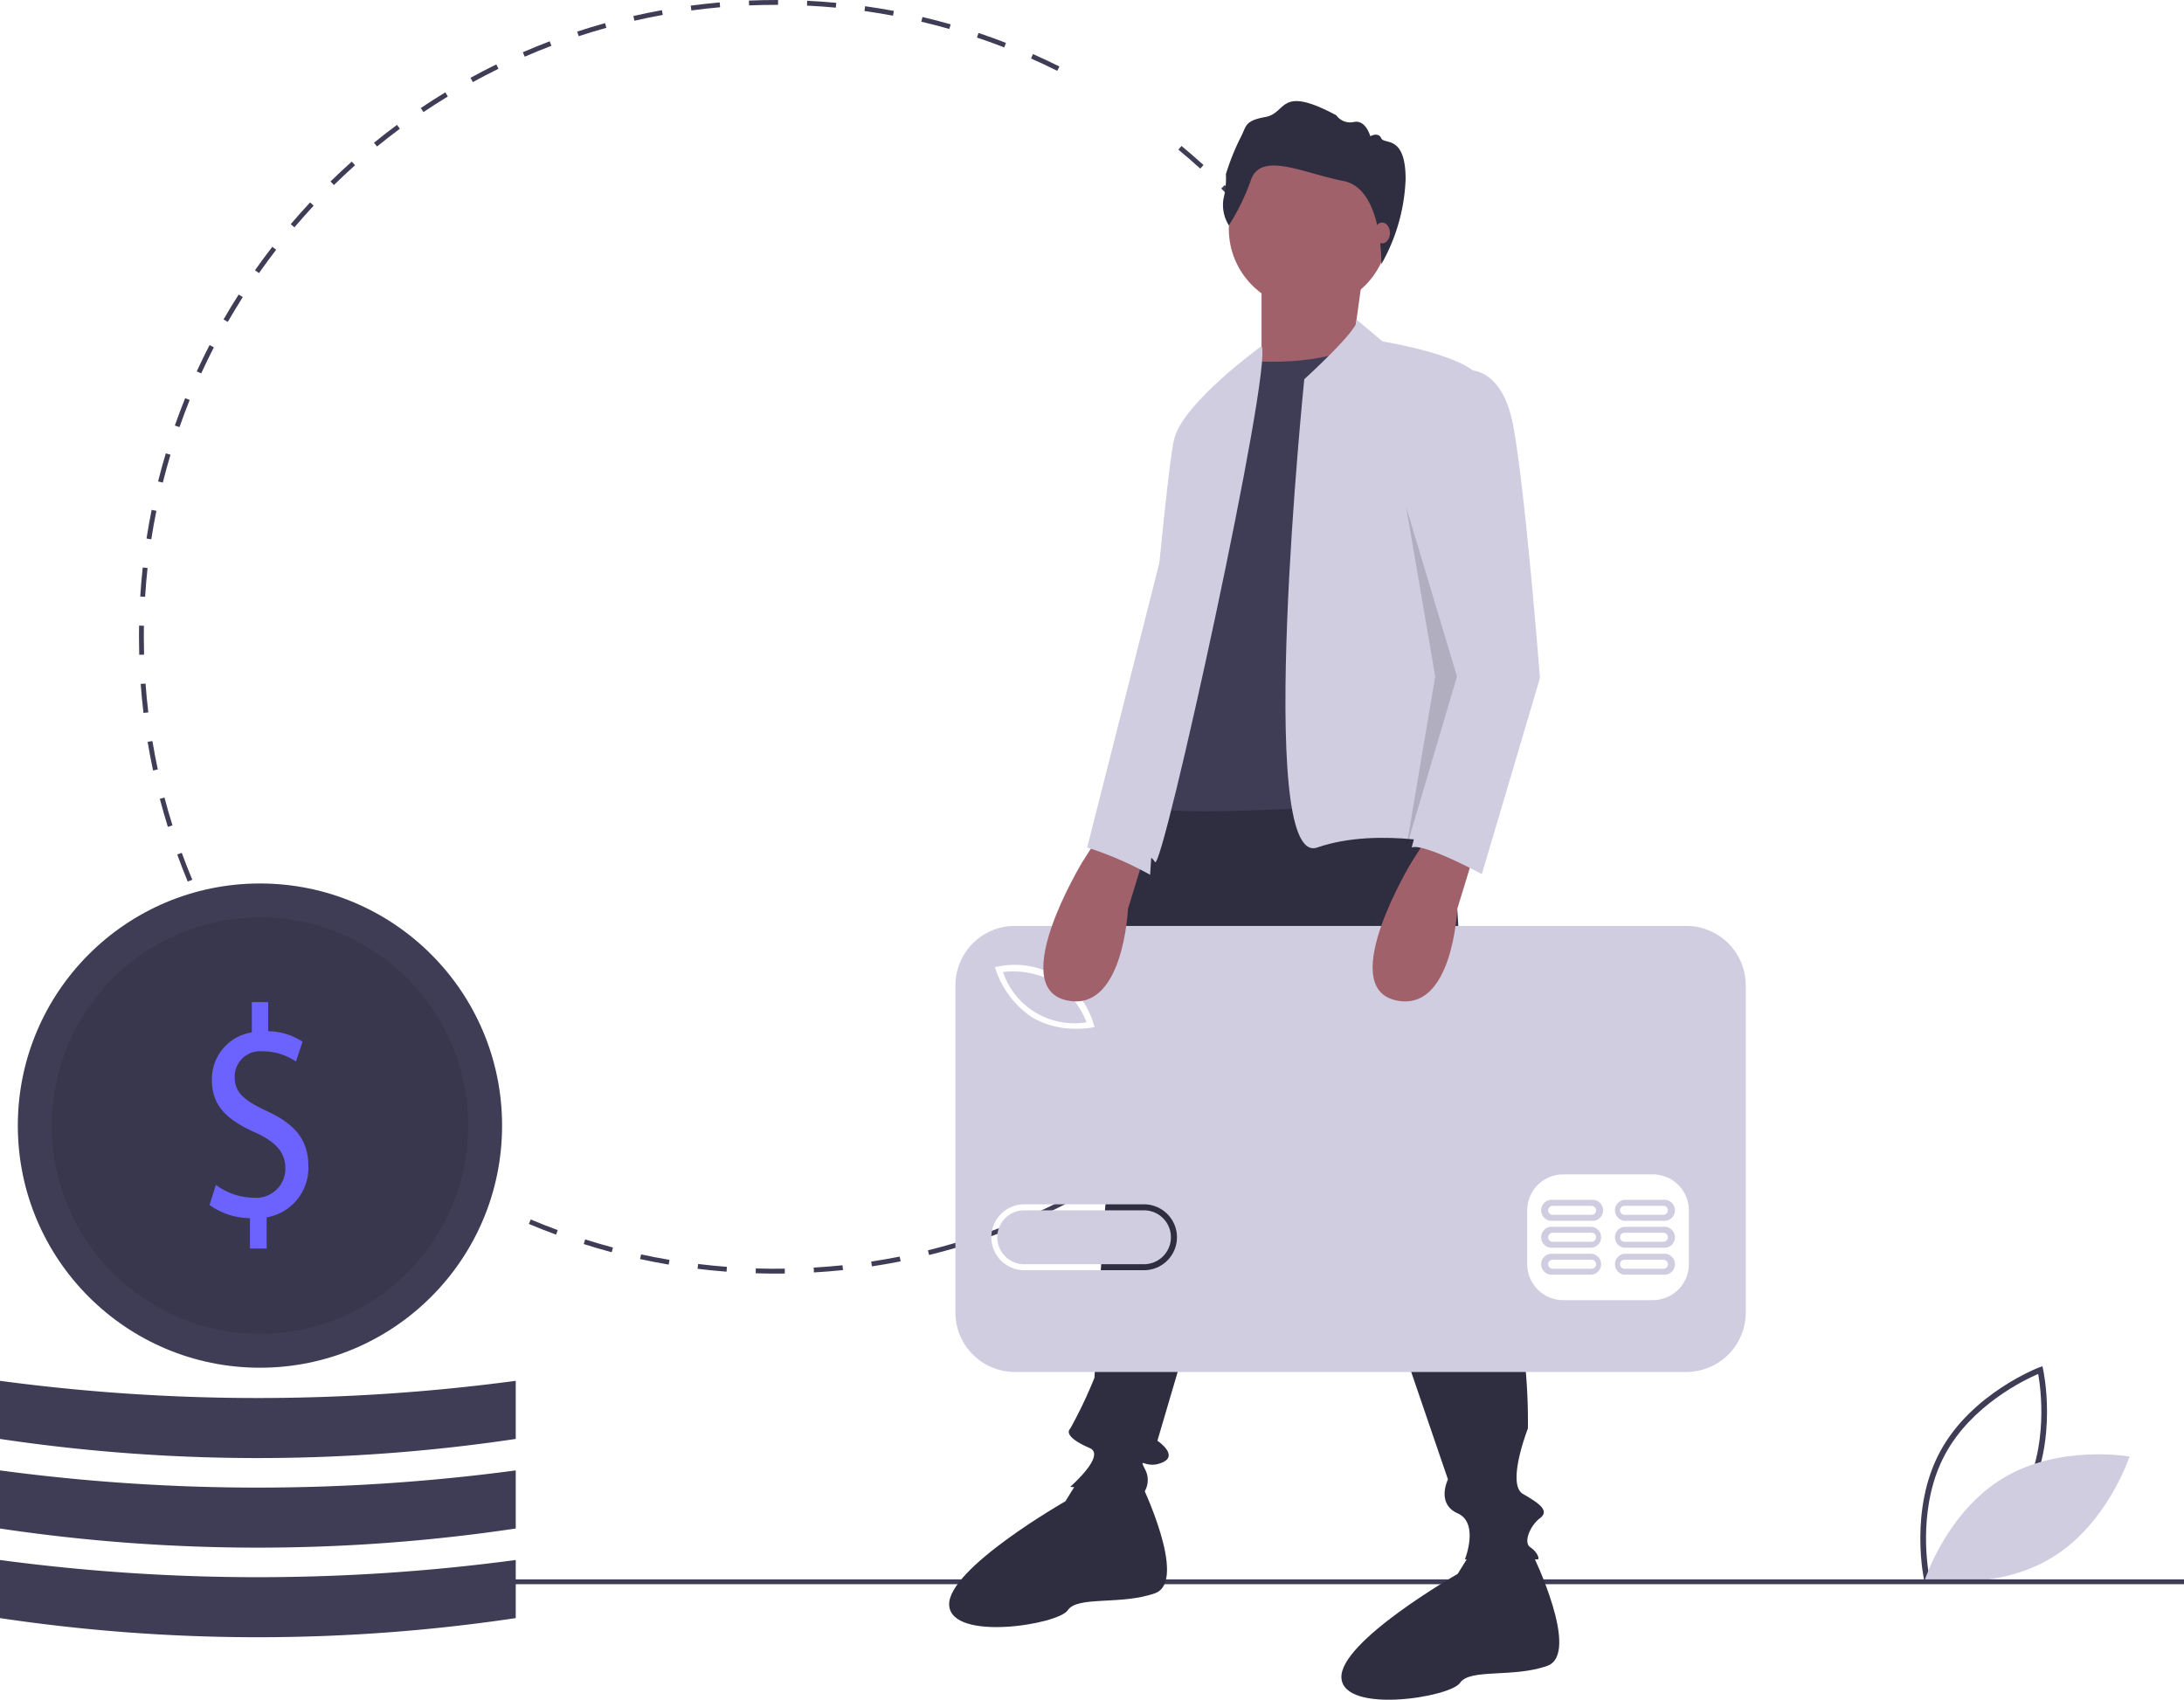 <svg xmlns="http://www.w3.org/2000/svg" width="186.749" height="145.343" viewBox="0 0 186.749 145.343">
    <defs>
        <style>.a{fill:#3f3d56;}.b{fill:#d0cde1;}.c{fill:#2f2e41;}.d{fill:#a0616a;}.e{opacity:0.15;}.f{opacity:0.1;}.g{fill:#6c63ff;}</style>
    </defs>
    <path class="a" d="M964.433,671.578c-.014-.06-1.33-6.062,1.358-11.047s8.426-7.183,8.483-7.2l.262-.1.062.273c.014.06,1.33,6.062-1.358,11.047s-8.426,7.183-8.483,7.2l-.262.1Zm9.744-17.683c-1.149.494-5.685,2.658-7.956,6.868s-1.585,9.19-1.367,10.421c1.149-.493,5.683-2.654,7.956-6.868S974.4,655.127,974.177,653.9Z" transform="translate(-799.896 -536.41)" />
    <path class="b" d="M972.705,691.668c-4.83,2.906-6.691,8.679-6.691,8.679s5.971,1.061,10.8-1.845,6.691-8.679,6.691-8.679S977.536,688.761,972.705,691.668Z" transform="translate(-801.416 -565.278)" />
    <path class="a" d="M282.87,197.9c-.574,0-1.155-.009-1.724-.027l.013-.414c.818.025,1.652.033,2.474.021l.006.414Q283.255,197.9,282.87,197.9Zm3.26-.1-.024-.413c.819-.048,1.649-.116,2.466-.2l.043.412C287.791,197.686,286.955,197.754,286.13,197.8Zm-7.473-.064c-.826-.063-1.661-.146-2.481-.247l.051-.411c.814.1,1.642.182,2.462.245Zm12.43-.455-.062-.409c.814-.124,1.634-.267,2.437-.426l.081.406C292.733,197.014,291.907,197.159,291.087,197.283Zm-17.378-.151c-.816-.138-1.64-.3-2.448-.473l.088-.4c.8.174,1.619.332,2.429.469Zm22.267-.82-.1-.4c.8-.2,1.6-.416,2.388-.649l.118.4C297.59,195.892,296.781,196.112,295.976,196.311Zm-27.138-.237c-.8-.213-1.606-.447-2.394-.7l.125-.395c.782.247,1.581.48,2.375.691Zm31.917-1.18-.136-.391c.775-.27,1.555-.561,2.318-.866l.154.385C302.321,194.328,301.536,194.622,300.755,194.894Zm-36.676-.324c-.777-.286-1.559-.594-2.325-.916l.161-.382c.759.32,1.535.626,2.307.909Zm41.3-1.525-.171-.377c.744-.338,1.493-.7,2.224-1.073l.188.369C306.882,192.339,306.128,192.7,305.378,193.044Zm4.43-2.265-.205-.359c.714-.407,1.427-.836,2.118-1.273l.221.35C311.245,189.937,310.527,190.369,309.808,190.779Zm4.208-2.662-.237-.339c.672-.47,1.343-.962,1.994-1.462l.252.328C315.369,187.148,314.693,187.644,314.016,188.117Zm-63.111-.583c-.668-.485-1.336-.994-1.984-1.512l.258-.323c.644.514,1.306,1.018,1.969,1.5Zm67.061-2.453-.267-.317c.627-.529,1.25-1.08,1.854-1.638l.281.3C319.225,183.993,318.6,184.549,317.965,185.081Zm-70.958-.66c-.622-.545-1.241-1.112-1.838-1.685l.287-.3c.593.569,1.206,1.132,1.824,1.673Zm74.617-2.725-.295-.291c.578-.585,1.149-1.191,1.7-1.8l.308.277c-.553.614-1.129,1.224-1.711,1.814Zm-78.214-.727c-.571-.6-1.135-1.221-1.676-1.845l.313-.271c.537.619,1.1,1.235,1.664,1.831Zm81.551-2.977-.32-.263c.522-.635,1.036-1.29,1.528-1.948l.332.248C326.005,176.693,325.488,177.353,324.962,177.993Zm-84.818-.786c-.513-.648-1.018-1.317-1.5-1.988l.336-.242c.479.666.981,1.33,1.49,1.974ZM327.949,174l-.343-.233c.462-.68.914-1.38,1.344-2.08l.353.217C328.87,172.608,328.414,173.313,327.949,174Zm-90.714-.834c-.451-.692-.893-1.4-1.313-2.116l.357-.21c.417.707.855,1.413,1.3,2.1Zm93.326-3.418-.362-.2c.4-.719.784-1.458,1.148-2.2l.371.184C331.351,168.276,330.961,169.021,330.561,169.746Zm2.211-4.476-.379-.166c.33-.754.647-1.525.942-2.294l.387.148C333.424,163.732,333.1,164.51,332.772,165.269Zm-100.187-.893c-.317-.762-.621-1.541-.9-2.317l.389-.142c.28.77.581,1.543.9,2.3ZM334.563,160.6l-.393-.13c.258-.779.5-1.574.725-2.366l.4.112C335.069,159.018,334.823,159.82,334.563,160.6ZM230.884,159.7c-.246-.789-.478-1.6-.688-2.4l.4-.105c.209.795.438,1.6.683,2.378Zm105.028-3.891-.4-.094c.185-.8.355-1.613.5-2.422l.407.075C336.27,154.18,336.1,155,335.912,155.806Zm-106.293-.93c-.173-.809-.329-1.633-.464-2.449l.408-.068c.135.811.29,1.628.461,2.431ZM336.815,150.9l-.41-.056c.111-.811.205-1.638.28-2.458l.412.037C337.022,149.253,336.927,150.086,336.815,150.9ZM228.8,149.958c-.1-.82-.178-1.654-.238-2.481l.413-.03c.06.821.14,1.649.237,2.463Zm108.461-4.018-.414-.019c.037-.82.056-1.653.056-2.473h.414C337.321,144.275,337.3,145.113,337.265,145.94Zm-108.825-.953c-.014-.508-.021-1.026-.021-1.539q0-.478.008-.954l.414.007q-.008.473-.008.947c0,.51.007,1.024.021,1.528Zm.5-4.958-.413-.026c.052-.827.123-1.663.212-2.484l.412.045C229.061,138.378,228.99,139.208,228.939,140.029Zm107.7-2.526c-.083-.816-.2-1.214-.317-2.027l.41-.06c.121.819.225,1.444.308,2.267Zm-107.168-2.392-.409-.063c.127-.819.274-1.645.438-2.454l.406.082c-.163.8-.309,1.623-.435,2.435Zm106.433-2.074c-.158-.808-.336-1.621-.53-2.417l.4-.1c.2.8.375,1.621.534,2.435Zm-105.453-2.775-.4-.1c.2-.8.424-1.611.662-2.4l.4.119C230.873,128.664,230.652,129.467,230.452,130.263Zm104.282-2.032c-.231-.788-.483-1.581-.75-2.357l.391-.135c.269.782.523,1.581.756,2.376Zm-102.857-2.712-.391-.137c.275-.783.572-1.569.883-2.338l.384.155C232.446,123.961,232.151,124.742,231.878,125.519Zm101.249-1.966c-.3-.762-.626-1.527-.962-2.273l.378-.17c.339.752.665,1.523.969,2.291Zm-99.39-2.63-.376-.173c.346-.753.714-1.508,1.094-2.245l.368.19C234.445,119.426,234.08,120.176,233.736,120.923Zm97.364-1.871c-.371-.731-.763-1.464-1.167-2.177l.36-.2c.407.719.8,1.457,1.176,2.194Zm-95.091-2.532-.359-.207c.413-.717.849-1.435,1.295-2.134l.349.223C236.851,115.1,236.419,115.809,236.009,116.52Zm92.659-1.767c-.438-.7-.9-1.39-1.362-2.062l.34-.236c.47.677.931,1.376,1.372,2.078Zm-89.993-2.407-.338-.239c.477-.677.976-1.352,1.484-2.006l.327.254C239.643,111.005,239.148,111.675,238.674,112.347Zm87.177-1.655c-.5-.654-1.019-1.3-1.545-1.931l.317-.266c.53.633,1.054,1.287,1.557,1.946Zm-84.143-2.257-.315-.268c.536-.629,1.094-1.255,1.659-1.861l.3.282C242.794,107.189,242.24,107.811,241.708,108.435Zm80.967-1.534c-.556-.605-1.133-1.206-1.715-1.783l.292-.294c.586.582,1.167,1.187,1.728,1.8Zm-77.591-2.084-.29-.3c.592-.579,1.2-1.152,1.821-1.7l.276.309C246.28,103.675,245.671,104.243,245.084,104.818Zm74.082-1.4c-.61-.553-1.239-1.1-1.871-1.621l.264-.319c.636.526,1.271,1.076,1.885,1.633Zm-70.393-1.891-.261-.321c.64-.522,1.3-1.036,1.967-1.529l.247.333c-.66.489-1.317,1-1.952,1.517Zm3.971-2.944-.231-.344c.685-.461,1.391-.913,2.1-1.343l.215.354c-.7.426-1.4.875-2.081,1.332Zm4.221-2.568-.2-.363c.725-.4,1.469-.782,2.21-1.144l.182.372C258.423,95.237,257.685,95.619,256.965,96.013Zm49.973-.959c-.737-.367-1.492-.722-2.243-1.054l.167-.379c.758.335,1.518.692,2.261,1.062ZM261.4,93.843l-.165-.38c.758-.328,1.533-.643,2.3-.936l.147.387C262.922,93.2,262.153,93.517,261.4,93.843Zm41-.794c-.767-.3-1.551-.581-2.332-.843l.132-.393c.787.264,1.578.55,2.35.85Zm-36.386-.96-.129-.393c.787-.258,1.59-.5,2.386-.722l.111.4C267.6,91.592,266.8,91.833,266.019,92.089Zm31.69-.616c-.79-.225-1.6-.435-2.394-.623l.1-.4c.805.19,1.617.4,2.413.628Zm-26.924-.707-.092-.4c.807-.184,1.629-.352,2.442-.5l.074.407C272.4,90.417,271.586,90.584,270.786,90.767Zm22.109-.428c-.806-.151-1.628-.286-2.441-.4l.057-.41c.82.115,1.648.251,2.46.4Zm-17.241-.451-.055-.41c.82-.109,1.653-.2,2.478-.273l.036.412C277.294,89.688,276.467,89.78,275.654,89.888ZM288,89.651c-.816-.077-1.646-.136-2.468-.176l.02-.414c.828.04,1.664.1,2.486.177Zm-7.415-.192-.017-.414c.761-.032,1.537-.048,2.306-.048h.187v.414h-.186C282.107,89.411,281.337,89.427,280.582,89.458Z" transform="translate(-216.531 -88.996)" />
    <rect class="a" width="151.759" height="0.414" transform="translate(34.99 135.05)" />
    <path class="c" d="M644.827,405l2.07,32.091s4.969,12.629,4.762,24.638c0,0-1.863,4.762-.414,5.59s2.277,1.449,1.449,2.07-1.449,2.07-.828,2.484.828,1.035.621,1.035h-6.211s1.242-3.106-.621-3.934-.828-2.9-.828-2.9L630.955,425.5l-10.973,37.267s1.863,1.242.414,1.863-2.07-.621-1.449.621a1.927,1.927,0,0,1-.207,2.07c0,.207-6.211-.621-6.211-.621s3.106-2.692,1.656-3.313-2.07-1.242-1.656-1.656a39.213,39.213,0,0,0,2.07-4.348s.828-14.907,1.035-15.528a39.16,39.16,0,0,0,0-4.969c0-1.449-.207-7.246.414-8.7s1.242-19.255,4.555-21.325S644.827,405,644.827,405Z" transform="translate(-521.015 -339.57)" />
    <path class="c" d="M579.355,699.215s4.141,8.489,1.242,9.524-6.625.207-7.453,1.449-9.938,2.692-10.145-.414,9.938-8.9,9.938-8.9l1.321-2.128Z" transform="translate(-481.837 -572.502)" />
    <path class="c" d="M741.355,729.215s4.141,8.489,1.242,9.524-6.625.207-7.453,1.449-9.938,2.692-10.145-.414,9.938-8.9,9.938-8.9l1.322-2.128Z" transform="translate(-610.297 -596.291)" />
    <circle class="d" cx="6.832" cy="6.832" r="6.832" transform="translate(105.074 12.738)" />
    <path class="d" d="M529.707,112.025l-.828,6-6.211,4.762-1.656-2.277v-7.867Z" transform="translate(-413.141 -88.831)" />
    <path class="a" d="M656.085,231.678s6.418.621,9.731-1.656l6.625,39.13s-23.4,1.863-24.431.621V257.558l4.141-19.876Z" transform="translate(-549.251 -200.824)" />
    <path class="b" d="M707.967,220.985l2.226,1.871s9.11,1.449,8.489,3.934l-2.484,29.4.828,9.938s-7.039-1.863-12.422,0-1.106-40.042-1.106-40.042S708.432,221.6,707.967,220.985Z" transform="translate(-591.972 -193.658)" />
    <path class="b" d="M649.984,231.931s-6.625,4.781-7.453,7.886-3.52,35.818-3.52,35.818,1.242-.621,1.863.414S651.019,233.568,649.984,231.931Z" transform="translate(-542.114 -202.338)" />
    <path class="c" d="M676.534,141.364a3.266,3.266,0,0,1-.455-2.3,6.982,6.982,0,0,0,.2-2.077,20.558,20.558,0,0,1,1.195-3.015c.6-1.081.313-1.536,2.191-1.878s1.109-2.788,6.059-.142a1.452,1.452,0,0,0,1.508.569c1.024-.2,1.394,1.223,1.394,1.223s.683-.4.939.171,2.082-.341,2.082,3.5a15.9,15.9,0,0,1-2.077,7.271s.152-6.46-3.233-7.114-7.027-2.56-7.908-.114A18.65,18.65,0,0,1,676.534,141.364Z" transform="translate(-571.456 -122.092)" />
    <ellipse class="d" cx="0.668" cy="0.89" rx="0.668" ry="0.89" transform="translate(117.517 19.028)" />
    <path class="b" d="M589.585,491.1a7.453,7.453,0,0,0-4.365-.835,6.435,6.435,0,0,0,7.147,4.3A7.458,7.458,0,0,0,589.585,491.1Z" transform="translate(-499.46 -407.152)" />
    <path class="b" d="M595.444,588.87H585.2a2.3,2.3,0,1,0,0,4.608h10.239a2.3,2.3,0,0,0,0-4.608Z" transform="translate(-497.621 -485.377)" />
    <path class="b" d="M628.085,471.412H570.676a5.085,5.085,0,0,0-5.085,5.085v27.971a5.085,5.085,0,0,0,5.085,5.085h57.409a5.085,5.085,0,0,0,5.085-5.085V476.5A5.085,5.085,0,0,0,628.085,471.412Zm-58.829,3.469a7.018,7.018,0,0,1,8.144,4.9l.09.279-.289.051a7.665,7.665,0,0,1-1.246.091,7.418,7.418,0,0,1-3.782-.953,8.033,8.033,0,0,1-3.116-4.038l-.09-.279Zm12.462,25.969H571.479a2.816,2.816,0,0,1,0-5.632h10.239a2.816,2.816,0,0,1,0,5.632Zm46.589-.512a3.081,3.081,0,0,1-3.072,3.072h-7.679a3.081,3.081,0,0,1-3.072-3.072V495.73a3.081,3.081,0,0,1,3.072-3.072h7.679a3.081,3.081,0,0,1,3.072,3.072Z" transform="translate(-483.895 -392.237)" />
    <path class="b" d="M812.149,606.8h-3.328a.9.9,0,1,0,0,1.792h3.328a.9.9,0,0,0,0-1.792Zm0,1.28h-3.328a.384.384,0,1,1,0-.768h3.328a.384.384,0,0,1,0,.768Z" transform="translate(-676.057 -499.593)" />
    <path class="b" d="M841.822,606.8h-3.328a.9.9,0,0,0,0,1.792h3.328a.9.9,0,1,0,0-1.792Zm0,1.28h-3.328a.384.384,0,0,1,0-.768h3.328a.384.384,0,1,1,0,.768Z" transform="translate(-699.587 -499.593)" />
    <path class="b" d="M812.149,595.67h-3.328a.9.9,0,1,0,0,1.792h3.328a.9.9,0,0,0,0-1.792Zm0,1.28h-3.328a.384.384,0,1,1,0-.768h3.328a.384.384,0,0,1,0,.768Z" transform="translate(-676.057 -490.769)" />
    <path class="b" d="M841.822,595.67h-3.328a.9.9,0,0,0,0,1.792h3.328a.9.9,0,1,0,0-1.792Zm0,1.28h-3.328a.384.384,0,0,1,0-.768h3.328a.384.384,0,1,1,0,.768Z" transform="translate(-699.587 -490.769)" />
    <path class="b" d="M812.149,584.542h-3.328a.9.9,0,1,0,0,1.792h3.328a.9.9,0,1,0,0-1.792Zm0,1.28h-3.328a.384.384,0,1,1,0-.768h3.328a.384.384,0,1,1,0,.768Z" transform="translate(-676.057 -481.945)" />
    <path class="b" d="M841.822,584.542h-3.328a.9.9,0,0,0,0,1.792h3.328a.9.9,0,1,0,0-1.792Zm0,1.28h-3.328a.384.384,0,0,1,0-.768h3.328a.384.384,0,1,1,0,.768Z" transform="translate(-699.587 -481.945)" />
    <path class="d" d="M746.618,435.471l-1.484,4.843s-.379,9.029-5.348,7.786,1.449-11.8,1.449-11.8l1.449-2.277Z" transform="translate(-620.529 -362.588)" />
    <path class="d" d="M610.618,435.471l-1.484,4.843s-.379,9.029-5.348,7.786,1.449-11.8,1.449-11.8l1.449-2.277Z" transform="translate(-512.686 -362.588)" />
    <path class="b" d="M758.359,241.856s3.313-.828,4.348,4.762,2.277,21.532,2.277,21.532l-4.969,16.77s-4.969-2.691-6-2.277l3.91-14.559-3.289-14.84S757.53,241.856,758.359,241.856Z" transform="translate(-633.305 -210.174)" />
    <path class="e" d="M580.747,209.393l4.348,14.493-4.348,14.7,2.484-14.7Z" transform="translate(-460.51 -166.041)" />
    <path class="b" d="M627.464,297.021l-7.453,29.4a29.266,29.266,0,0,1,5.381,2.333Z" transform="translate(-527.048 -253.952)" />
    <circle class="a" cx="20.704" cy="20.704" r="20.704" transform="translate(1.524 75.545)" />
    <circle class="f" cx="17.805" cy="17.805" r="17.805" transform="translate(4.423 78.444)" />
    <path class="g" d="M261.006,523.946v-2.591a6.018,6.018,0,0,1-3.456-1.129l.542-1.719a5.524,5.524,0,0,0,3.253,1.1,2.491,2.491,0,0,0,2.688-2.514c0-1.411-.881-2.284-2.552-3.053-2.3-1.026-3.727-2.207-3.727-4.439a4.034,4.034,0,0,1,3.411-4.131v-2.592h1.4v2.489a5.5,5.5,0,0,1,2.936.9l-.565,1.693a4.991,4.991,0,0,0-2.846-.872A2.168,2.168,0,0,0,259.7,509.3c0,1.334.836,2,2.8,2.925,2.326,1.078,3.5,2.412,3.5,4.7a4.294,4.294,0,0,1-3.569,4.362v2.669Z" transform="translate(-239.631 -417.19)" />
    <path class="a" d="M215.1,738.258a149.5,149.5,0,0,1-44.1,0v-4.969a166.108,166.108,0,0,0,44.1,0Z" transform="translate(-171 -599.895)" />
    <path class="a" d="M215.1,701.258a149.491,149.491,0,0,1-44.1,0v-4.969a166.113,166.113,0,0,0,44.1,0Z" transform="translate(-171 -570.556)" />
    <path class="a" d="M215.1,664.258a149.491,149.491,0,0,1-44.1,0v-4.969a166.113,166.113,0,0,0,44.1,0Z" transform="translate(-171 -541.216)" />
</svg>